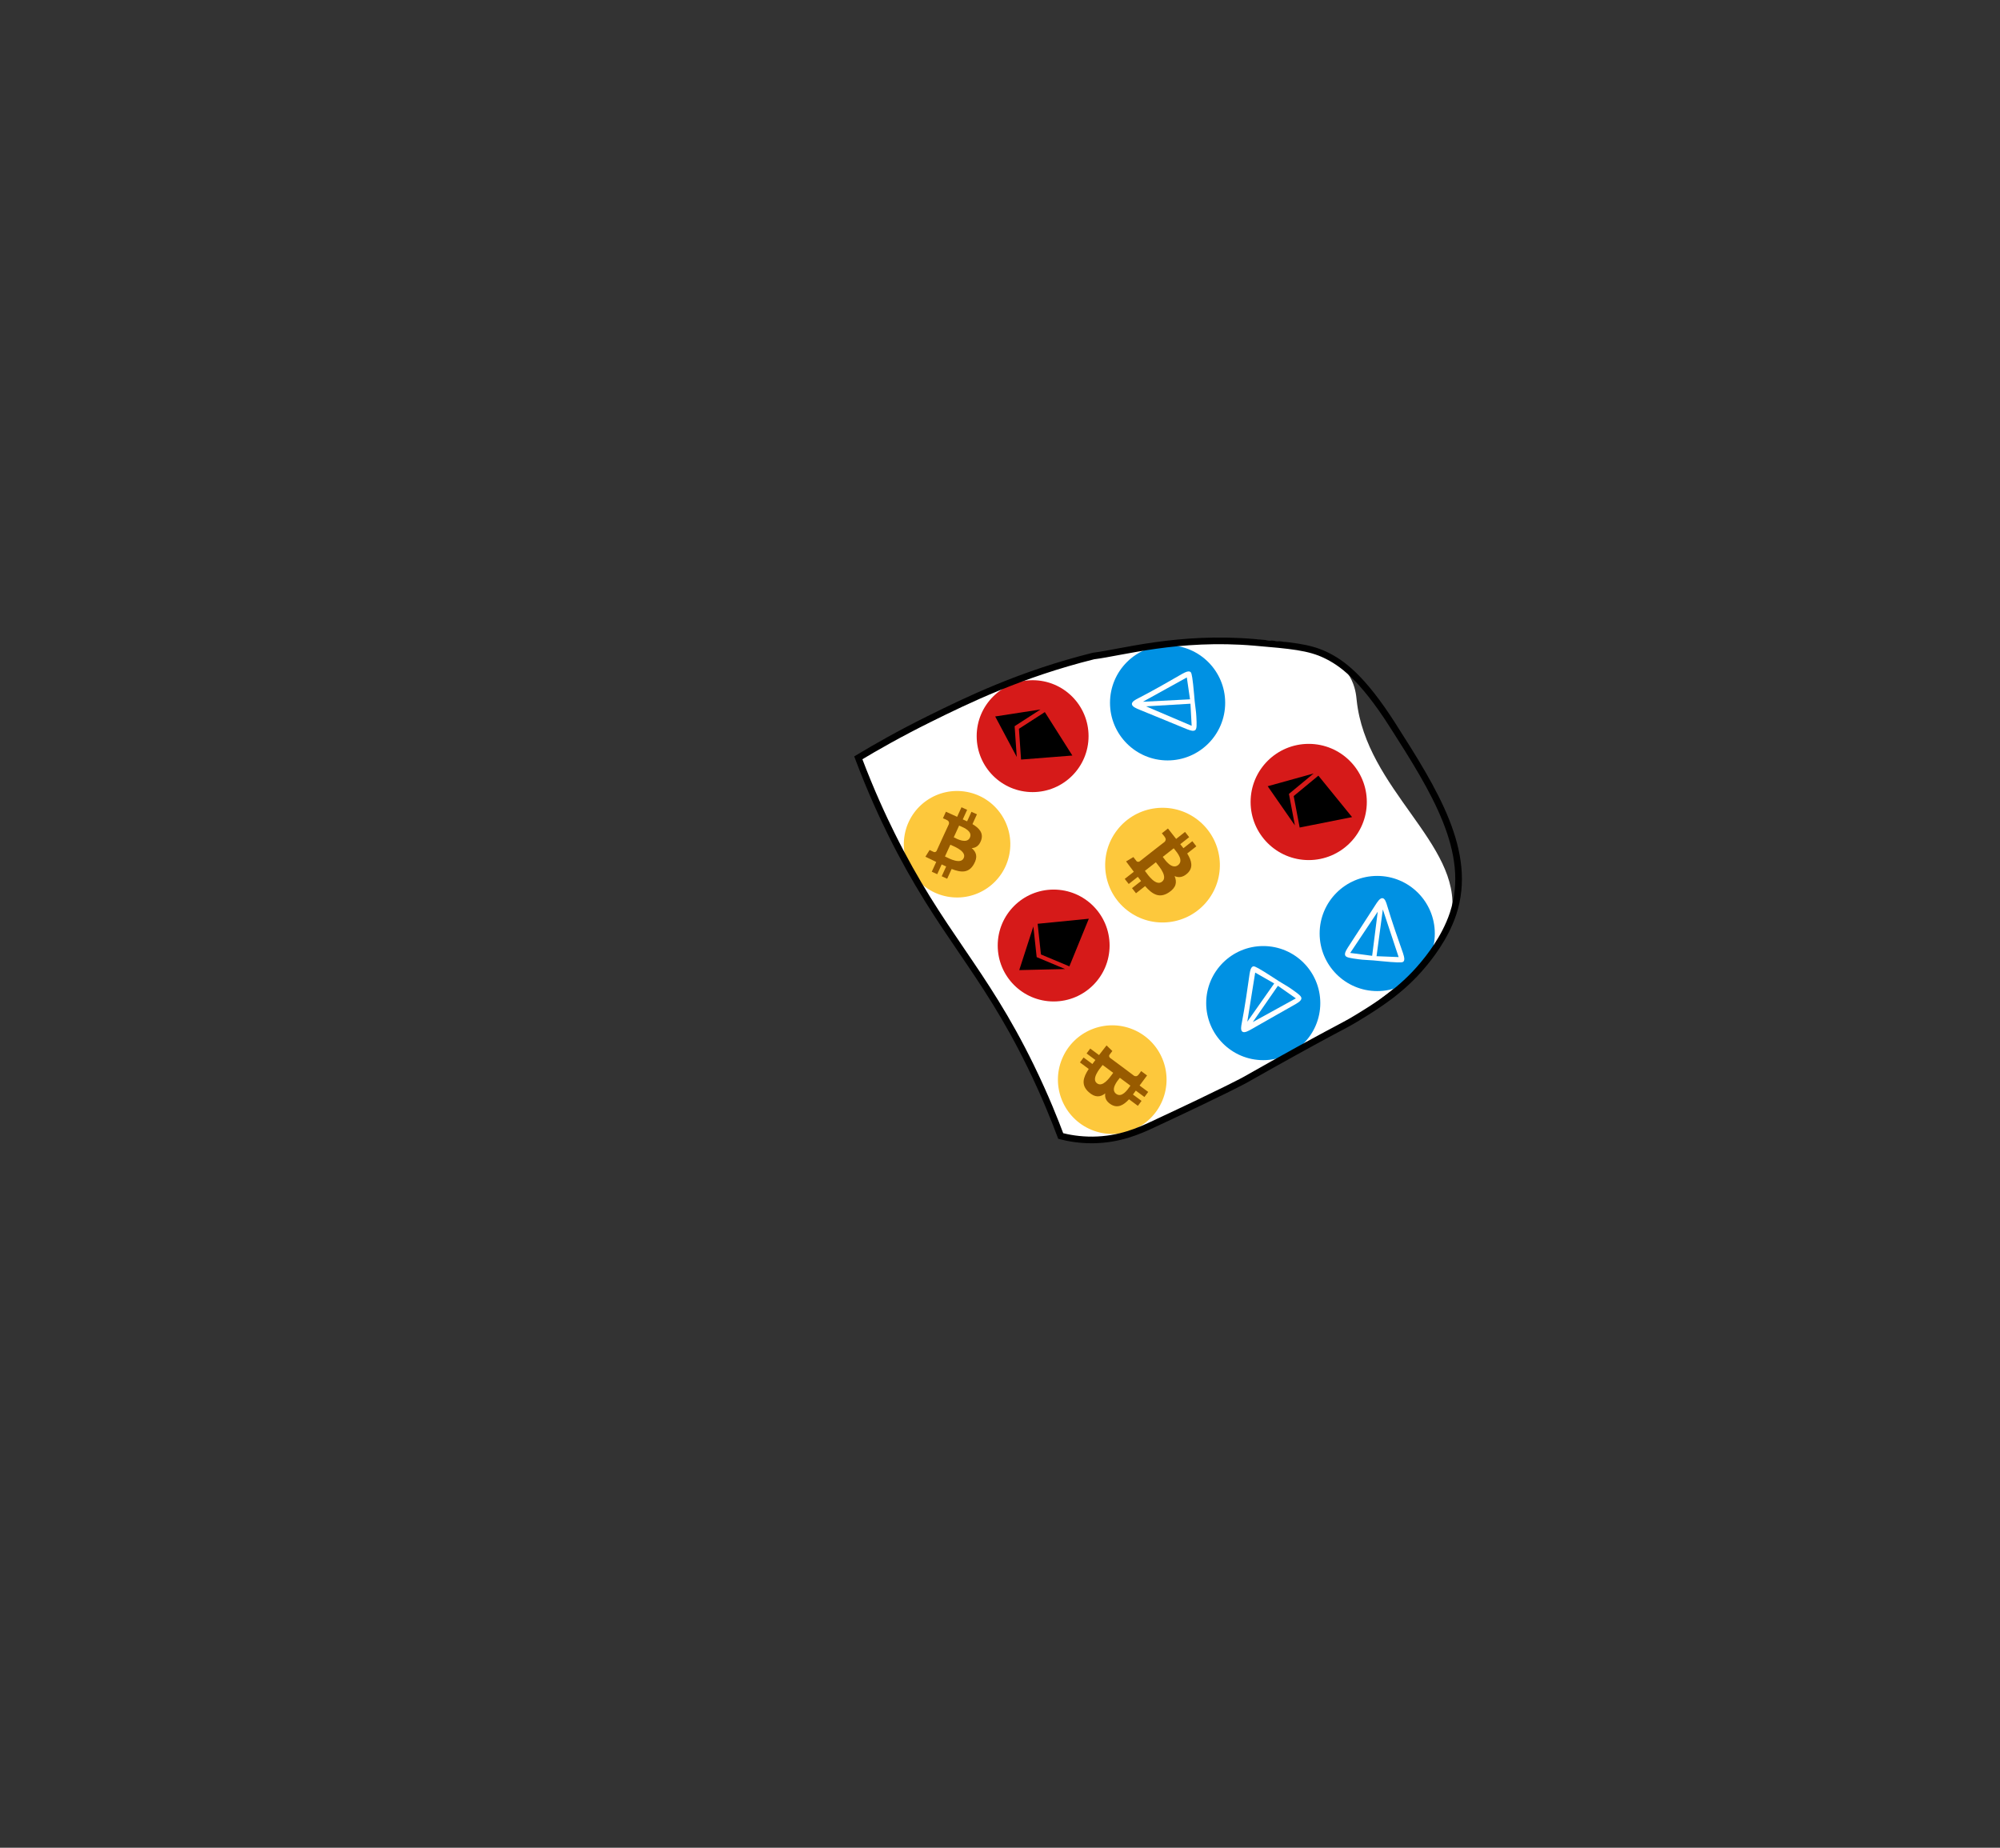 <?xml version="1.0" encoding="UTF-8"?>
<svg id="_Слой_31" data-name="Слой 31" xmlns="http://www.w3.org/2000/svg" viewBox="0 0 1805.452 1668">
  <rect x="0" y="0" width="1805.452" height="1668" fill="#333333" stroke="none"/>
  <defs>
    <style>
      .cls-1, .cls-2, .cls-3 {
        fill-rule: evenodd;
      }

      .cls-1, .cls-4 {
        fill: #fdc83c;
      }

      .cls-5, .cls-2 {
        fill: #fff;
      }

      .cls-6 {
        fill: none;
        stroke: #000;
        stroke-miterlimit: 10;
        stroke-width: 6px;
      }

      .cls-7 {
        fill: #d61a19;
      }

      .cls-3, .cls-8 {
        fill: #0091e3;
      }

      .cls-9 {
        fill: #985b00;
      }
    </style>
  </defs>
  <g id="_тело" data-name="тело">
    <path class="cls-5" d="M1224.708,632.132c-.439-4.18-1.088-12.447-6.209-21.318-19.313-33.456-77.975-33.49-103.201-33.505-11.427-.007-50.715,4.87-129.291,14.623h0c-65.756,16.38-114.137,39.991-148.272,56.881-26.789,13.256-48.566,25.711-64.055,35.027,11.528,30.603,22.661,54.283,29.936,68.963,44.532,89.855,82.564,121.007,125.765,209.55,13.288,27.234,22.198,49.922,27.047,62.908,6.784,1.729,16.805,3.643,28.94,3.533,24.213-.22,42.177-8.365,53.863-13.811,69.069-32.186,83.355-40.273,83.355-40.273,100.248-56.747,94.095-50.114,108.545-61.213,49.635-38.124,75.201-57.707,79.45-88.953,8.552-62.883-77.439-112.035-85.874-192.413Z"/>
    <g id="_Слой_14" data-name="Слой 14">
      <g id="_Слой_12" data-name="Слой 12">
        <g>
          <ellipse class="cls-9" cx="1045.208" cy="779.551" rx="40.241" ry="38.005" transform="translate(-212.126 1124.908) rotate(-52.076)"/>
          <path class="cls-4" d="M1049.837,773.756l-.171-.241,9.88-7.741c.204,.266,.474,.593,.786,.973,2.644,3.214,8.333,10.131,3.142,14.218-5.488,4.279-11.582-4.312-13.638-7.209Z"/>
          <path class="cls-4" d="M1033.537,786.128l.299,.418c2.54,3.559,9.748,13.659,15.137,9.367,5.275-4.067-1.615-12.62-4.7-16.449-.338-.42-.631-.782-.856-1.076l-9.88,7.74Z"/>
          <path class="cls-1" d="M1017.616,821.82c22.555,17.574,55.087,13.536,72.661-9.019,17.574-22.555,13.536-55.087-9.019-72.661-22.555-17.574-55.087-13.536-72.661,9.019-17.574,22.555-13.536,55.087,9.019,72.661Zm54.29-33.426c5.537-5.178,3.856-11.435-.189-17.926l8.251-6.483-3.623-4.611-8.04,6.318c-.236-.304-.469-.607-.701-.909-.708-.92-1.408-1.83-2.153-2.724l8.04-6.318-3.724-4.74-8.04,6.318-7.392-9.408-5.496,4.325s2.821,3.385,2.641,3.361c1.436,1.907,.741,3.435-.126,4.341l-9.404,7.309-13.155,10.343c-.723,.414-2.009,.809-3.017-.463,.007,.099-2.629-3.438-2.629-3.438l-6.612,3.93,7.002,9.346-8.208,6.45,3.6,4.582,8.208-6.45c.558,.766,1.152,1.501,1.727,2.211,.43,.532,.85,1.051,1.235,1.559l-8.208,6.45,3.607,4.59,8.208-6.449c6.549,7.462,12.893,11.3,21.388,5.749,6.791-4.413,7.522-9.375,5.237-14.801,3.623,1.631,7.514,1.286,11.571-2.463Z"/>
        </g>
        <g>
          <ellipse class="cls-9" cx="859.873" cy="762.74" rx="37.364" ry="35.289" transform="translate(-48.038 1467.618) rotate(-79.399)"/>
          <path class="cls-4" d="M861.221,755.987l-.244-.126,4.851-10.596c.282,.132,.644,.288,1.063,.468,3.551,1.524,11.192,4.805,8.652,10.389-2.704,5.869-11.392,1.379-14.322-.135Z"/>
          <path class="cls-4" d="M853.049,773.14l.425,.218c3.612,1.854,13.863,7.113,16.479,1.276,2.619-5.603-6.711-9.722-10.887-11.566-.458-.202-.854-.377-1.165-.523l-4.852,10.596Z"/>
          <path class="cls-1" d="M855.127,809.368c26.097,4.884,51.211-12.311,56.095-38.408,4.884-26.096-12.311-51.211-38.408-56.095-26.096-4.884-51.211,12.312-56.095,38.408-4.884,26.097,12.312,51.211,38.408,56.095Zm30.539-50.712c2.361-6.631-1.693-11.077-7.796-14.707l4.043-8.865-4.954-2.26-3.939,8.638c-.325-.15-.646-.301-.966-.451-.976-.457-1.941-.91-2.937-1.33l3.939-8.638-5.092-2.323-3.939,8.638-10.107-4.61-2.691,5.91s3.77,1.59,3.611,1.647c1.997,.961,2.075,2.517,1.747,3.635l-4.642,10.037-6.444,14.138c-.42,.65-1.312,1.524-2.686,.904,.048,.078-3.634-1.715-3.634-1.715l-3.779,6.06,9.759,4.725-4.022,8.819,4.923,2.246,4.022-8.819c.786,.394,1.59,.747,2.367,1.088,.581,.256,1.149,.505,1.684,.76l-4.021,8.819,4.932,2.249,4.022-8.818c8.583,3.364,15.452,3.827,20.094-4.373,3.721-6.534,2.209-10.94-1.988-14.441,3.684-.198,6.746-2.142,8.496-6.963Z"/>
        </g>
        <g>
          <ellipse class="cls-9" cx="1004.301" cy="970.396" rx="35.992" ry="38.11" transform="translate(-278.05 1523.446) rotate(-67.346)"/>
          <path class="cls-4" d="M1010.75,973.179l.178-.217,9.536,7.096c-.192,.253-.424,.581-.693,.961-2.277,3.217-7.177,10.14-12.206,6.417-5.278-3.947,1.05-11.657,3.185-14.257Z"/>
          <path class="cls-4" d="M995.381,961.374l-.308,.378c-2.618,3.208-10.048,12.313-4.782,16.166,5.031,3.805,11.126-4.623,13.856-8.396,.299-.414,.558-.771,.77-1.051l-9.536-7.096Z"/>
          <path class="cls-1" d="M958.802,955.73c-10.43,24.99,1.373,53.703,26.363,64.133,24.99,10.43,53.703-1.373,64.133-26.363,10.43-24.99-1.373-53.703-26.363-64.133-24.99-10.43-53.703,1.373-64.133,26.363Zm44.079,41.263c6.112,3.768,11.409,.671,16.33-4.643l7.981,5.921,3.309-4.46-7.777-5.769c.219-.292,.438-.58,.655-.868,.664-.876,1.321-1.743,1.952-2.647l7.777,5.769,3.401-4.584-7.777-5.769,6.751-9.099-5.322-3.943s-2.389,3.422-2.412,3.251c-1.384,1.788-2.953,1.534-3.998,.968l-9.023-6.768-12.73-9.438c-.559-.558-1.24-1.633-.33-2.872-.088,.031,2.485-3.26,2.485-3.26l-5.24-5.061-6.792,8.728-7.94-5.89-3.288,4.432,7.94,5.89c-.56,.701-1.084,1.427-1.59,2.129-.379,.526-.748,1.039-1.116,1.518l-7.94-5.89-3.294,4.44,7.939,5.89c-5.183,7.845-7.108,14.598,.083,20.974,5.725,5.103,10.442,4.534,14.828,1.093-.587,3.717,.7,7.185,5.136,9.957Z"/>
        </g>
      </g>
      <g id="_Слой_15" data-name="Слой 15">
        <g>
          <circle class="cls-7" cx="951.163" cy="853.545" r="50.5"/>
          <path d="M935.834,864.021l-2.991-27.669-12.747,39.388,41.404-.965-25.675-10.766,.009,.012Zm47.074-34.664l-46.198,4.568,2.966,27.676,25.675,10.75,17.557-42.995Z"/>
        </g>
        <g>
          <circle class="cls-7" cx="1181.406" cy="723.965" r="52.454"/>
          <path d="M1163.55,716.679l22.266-18.435-41.434,11.506,24.544,35.329-5.371-28.415-.005,.014Zm56.995,20.947l-30.412-37.421-22.287,18.417,5.385,28.407,47.314-9.402Z"/>
        </g>
        <g>
          <circle class="cls-7" cx="932.172" cy="664.546" r="50.5"/>
          <path d="M915.925,655.56l23.374-15.106-40.915,6.313,19.469,36.554-1.92-27.774-.007,.013Zm52.121,26.475l-24.842-39.218-23.391,15.086,1.934,27.768,46.299-3.636Z"/>
        </g>
      </g>
      <g id="_Слой_13" data-name="Слой 13">
        <g>
          <circle class="cls-8" cx="1140.363" cy="905.526" r="51.5"/>
          <path class="cls-2" d="M1130.759,872.605c1.05-.623,2.1-.531,10.665,4.747,6.203,3.822,8.171,5.326,13.051,8.387,5.757,3.611,7.163,4.12,11.426,7.121,6.196,4.363,9.308,6.557,8.886,8.705-.598,3.044-4.841,4.506-23.722,15.364-7.035,4.046-14.096,7.993-21.131,12.038-2.723,1.566-6.458,3.72-8.381,2.377-1.847-1.289-1.082-5.147-.608-7.599,1.524-7.884,2.786-15.742,4.018-23.591,3.265-20.814,2.968-25.87,5.797-27.549Z"/>
          <path class="cls-3" d="M1133.094,877.987c5.722,3.27,11.443,6.541,17.165,9.811-8.095,11.507-16.19,23.014-24.286,34.521,2.374-14.777,4.747-29.555,7.121-44.332Z"/>
          <path class="cls-3" d="M1169.809,901.25c-5.404-3.78-10.809-7.56-16.214-11.34-7.549,10.908-15.097,21.816-22.646,32.724,12.953-7.128,25.906-14.256,38.859-21.384Z"/>
        </g>
        <g>
          <circle class="cls-8" cx="1054.016" cy="634.467" r="51.983"/>
          <path class="cls-2" d="M1074.197,606.343c1.149,.446,1.729,1.338,2.867,11.429,.824,7.308,.854,9.807,1.459,15.591,.714,6.822,1.185,8.256,1.454,13.512,.39,7.639,.584,11.478-1.386,12.48-2.79,1.42-6.594-1.042-26.974-9.286-7.594-3.072-15.126-6.226-22.719-9.297-2.939-1.189-6.975-2.816-7.106-5.18-.125-2.27,3.416-4.063,5.66-5.213,7.214-3.696,14.243-7.585,21.246-11.492,18.572-10.362,22.404-13.745,25.499-12.543Z"/>
          <path class="cls-3" d="M1071.374,611.549c.963,6.582,1.926,13.164,2.889,19.746-14.182,.73-28.365,1.461-42.547,2.191,13.22-7.312,26.439-14.625,39.658-21.937Z"/>
          <path class="cls-3" d="M1075.744,655.204c-.361-6.647-.721-13.295-1.082-19.942-13.366,.792-26.732,1.584-40.098,2.375,13.727,5.855,27.454,11.711,41.18,17.566Z"/>
        </g>
        <g>
          <circle class="cls-8" cx="1243.256" cy="842.696" r="51.983"/>
          <path class="cls-2" d="M1267.188,867.706c-.65,1.047-1.633,1.453-11.761,.715-7.334-.534-9.797-.964-15.594-1.434-6.837-.554-8.334-.354-13.549-1.057-7.58-1.022-11.389-1.538-12.012-3.658-.882-3.004,2.237-6.29,14.09-24.806,4.417-6.899,8.902-13.722,13.318-20.621,1.709-2.67,4.051-6.338,6.399-6.032,2.255,.295,3.366,4.106,4.083,6.522,2.306,7.771,4.835,15.395,7.387,22.998,6.768,20.161,9.389,24.55,7.638,27.371Z"/>
          <path class="cls-3" d="M1262.59,863.974c-6.647-.264-13.294-.529-19.941-.793,1.891-14.075,3.783-28.149,5.674-42.224,4.756,14.339,9.511,28.678,14.267,43.017Z"/>
          <path class="cls-3" d="M1218.877,860.238c6.6,.868,13.2,1.737,19.801,2.605,1.681-13.284,3.361-26.567,5.042-39.851-8.281,12.415-16.562,24.831-24.842,37.246Z"/>
        </g>
      </g>
    </g>
    <path class="cls-6" d="M1257.49,655.139c-28.317-44.491-46.8-57.008-60.638-63.727-15.095-7.329-31.555-8.735-64.474-11.547-68.558-5.856-119.513,9.134-145.251,12.329h0c-65.756,16.38-114.137,39.991-148.272,56.881-26.789,13.256-48.566,25.711-64.055,35.027,11.528,30.603,22.661,54.283,29.936,68.963,44.532,89.855,82.564,121.007,125.765,209.55,13.288,27.234,22.198,49.922,27.047,62.908,6.784,1.729,16.805,3.643,28.94,3.533,24.213-.22,42.177-8.365,53.863-13.811,69.069-32.186,83.355-40.273,83.355-40.273,37.066-20.982,59.586-33.299,73.98-41.052,14.606-7.867,19.027-9.896,27.849-15.303,17.285-10.595,39.496-24.209,58.783-47.348,4.928-5.913,19.88-23.852,27.384-46.462,18.43-55.538-17.256-111.607-54.211-169.668Z"/>
  </g>
</svg>